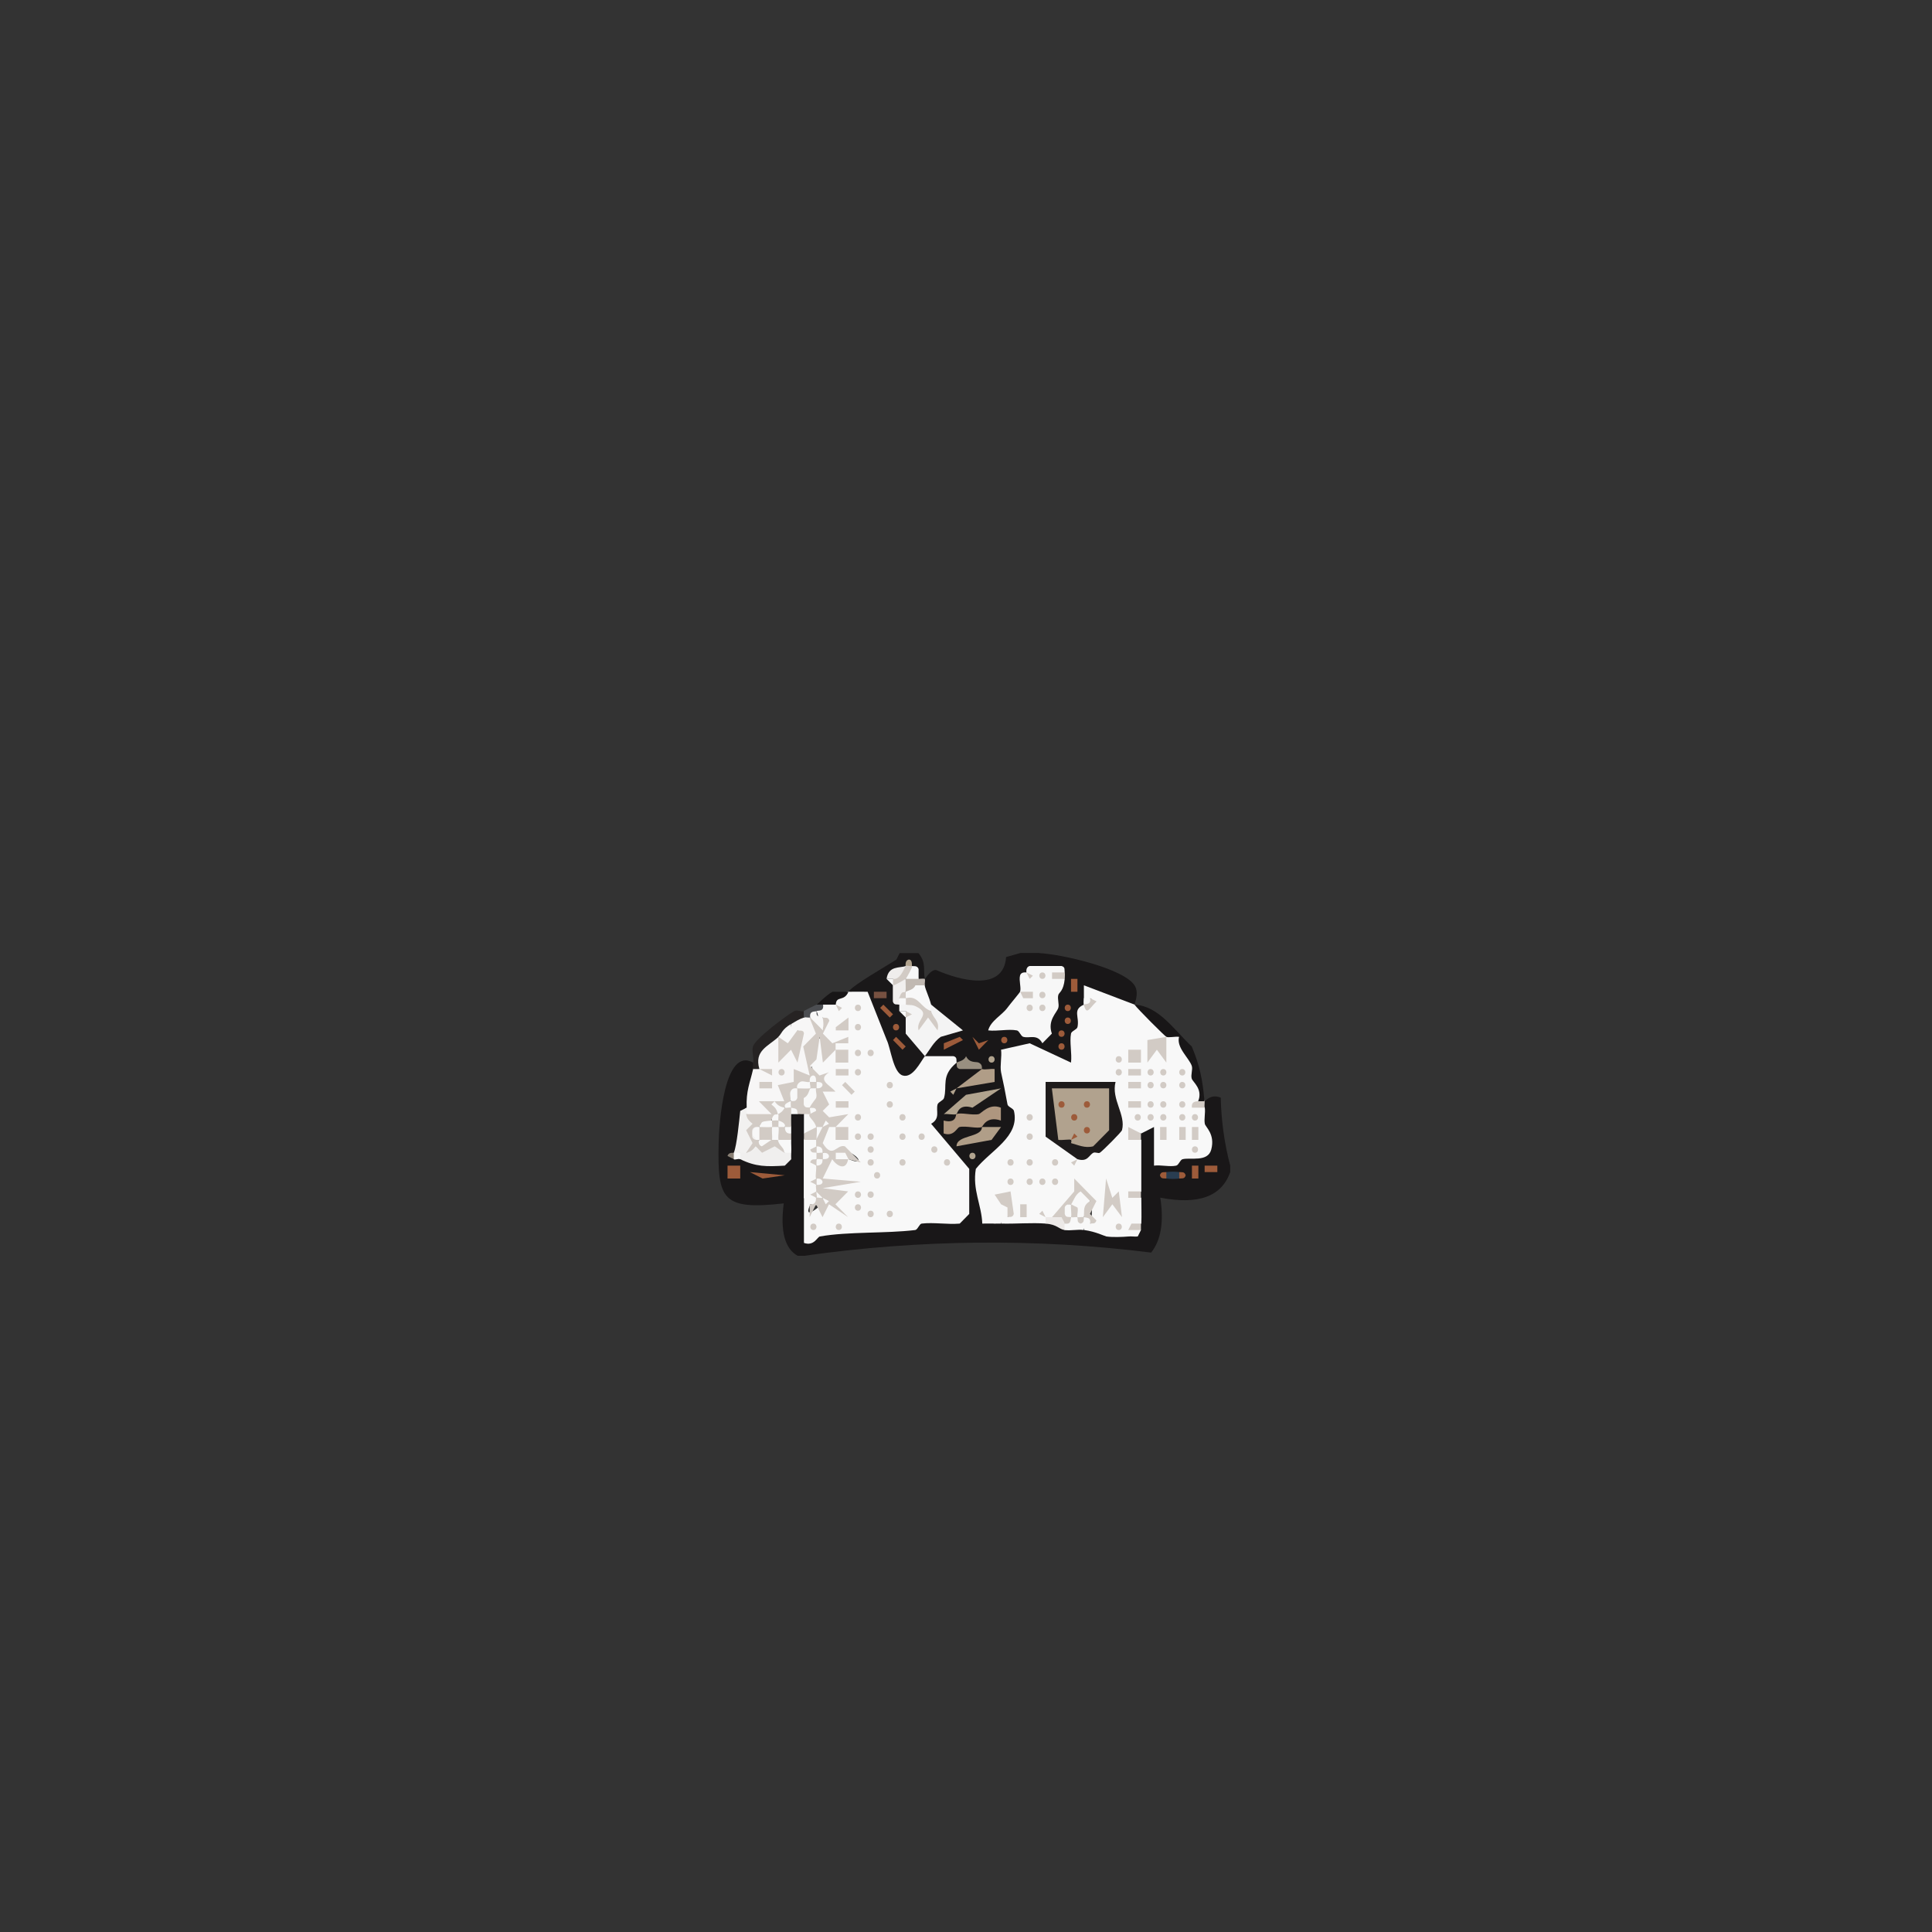 <?xml version="1.0" encoding="UTF-8"?>
<svg id="Layer_1_Image" data-name="Layer 1 Image" xmlns="http://www.w3.org/2000/svg" viewBox="0 0 108 108">
  <rect x="0" y="0" width="108" height="108" fill="#333333" stroke="none"/>
  <path d="M58.09,53.28c1.22.05,4.83.87,5.36,1.85.17.31.08.69-.03,1.03-.39,1.05-1.71.31-2.1-.49-.09-.18-.44-.07-.74.13.23.08.22.2,0,.36.69.98-.02,4.08-1.35,3.73-2.6-1.68-3.21-.74-1.83,2.83l-.54,1.28c-1.71,1.28-2.21,2.51-1.26,4.4.08-.24.2-.23.36,0,1.05-1.04,1.88-1.04,2.49,0,.31-.37.94-.12,1.07.36.41-.44.66-.45,1.07,0,.75-.6,2-.66,2.49.36.17-.13.41-.25.71-.36-.32-.07-.3-.19,0-.36-.95-.45-.96-.99,0-1.44-.32-.07-.3-.19,0-.36-.89-1-.89-1.89,0-2.88-.31-.1-.31-.22,0-.36-.3-1.94,1.77-.59,1.49,1.1.58-.29,1.12-.51,1.78-.4-.61-1.28-.52-2,.29-2.14-.32-.09-.31-.21,0-.36.26-.27.56-.34.89-.2.03,1.32.21,2.58.53,3.8v.36c-.48,1.37-1.78,1.84-3.91,1.43.21,1.35.04,2.38-.51,3.07-6.46-.81-12.99-.73-19.4.18h-.36c-.72-.4-.98-1.37-.78-2.93-3.43.39-3.7-.23-3.64-3.3.02-1.21.32-5.47,1.93-4.57.21.11.2.23,0,.36.89.66.51,1.71-.36,2.16.03,1.25-.2,2.09-.71,2.52-.17.12-.17.24,0,.36.11-.23.23-.23.36,0,.75-.18,2.09-.31,2.49.36l.36-.36c-.32-.04-.3-.16,0-.36-.33-.3-.44-.54,0-.72-.32-.07-.3-.19,0-.36-.2-.08-.19-.21,0-.36-.4-.29-.5-.46,0-.72.11-.22.22-.21.36,0,.09-.32.21-.31.36,0,.41.23.46.79,0,1.08.31.1.31.22,0,.36.52,1.07.52,2.17,0,3.24-.04.74.32,1.19,1.03,1.42.36.12,7.19-.47,7.45-.76.75-.81-.74-3.41-1.6-3.98-.45-.99.14-4.73,1.66-4.25.4,0,.98.05,1.42.36.18.43-.29.79-1.42,1.08q-.17.18,0,0c1.59-.5,2.06-.86,1.42-1.08l-1.42-.36c-.94.6-1.54.48-1.78-.36l-.36-.73c1.33-.59,1.57-1.31.72-2.15-.57-.21-1.04-.77-.36-1.08-.31-.12-.31-.24,0-.36.16-.26.44-.56.65-.47,1.19.52,3.73,1.26,3.87-.74l.81-.23h1.07Z" style="fill: #191718;"/>
  <path d="M51.34,53.28c.46.54.25.95.36,1.44-.11.23-.23.23-.36,0-.26-.06-.38-.3-.36-.72h-.36l-1.07.72c.21.05.35.12.36.36.18.08.3.44.36,1.08.31.1.31.22,0,.36.21.05.35.12.36.36.37-.1.49.15.35.78.76-.15,1.22.68.72,1.38,1.05,1.49-1.62,2.64-2.35.78-.46-1.55-.96-3.09-1.91-4.38.14-.32,2.17-1.47,2.67-1.8l.18-.36h1.07Z" style="fill: #1a1819;"/>
  <path d="M63.43,56.16c1.03.44,1.62,1.04,1.78,1.8.18,2.64-.59.36-.47.21.1-.12.27-.17.47-.21.02-.23.05-.4.09-.41.91-.06,2.16,3.25,1.69,4.01l.36.36c.04.29-.05.63,0,.9.03.18.59.58.36,1.44-.19.72-1.16.43-1.6.54-.14.03-.22.33-.36.36-.36.08-.85-.05-1.24,0v-2.16l-.71.36c-.79-.1-.79.02,0,.36,0,.96,0,1.92,0,2.88-.19.16-.19.28,0,.36,0,.48.02.97,0,1.44l-.71.36c.31.1.31.22,0,.36-.36.03-.9.05-1.24,0-.11-.02-.59-.27-1.24-.36-.17-.36-.02-.51.36-.36.38-2.01-.93-2.55-1.51-.39l-.63.03c-.07.27-.19.25-.36,0q-.17-.17,0,0c.31.1.31.22,0,.36-.81-.06-1.67.02-2.49,0-.21-.45-.05-.62.36-.36.27-.44.24-.76-.36-.72.37.25,0,.82-.36,1.08-.23-.01-.48,0-.71,0-.04-1.05-.56-1.89-.36-3.06.82-1.03,2.47-1.8,2.13-3.24-.03-.14-.33-.22-.36-.36-.12-.68-.24-1.26-.36-1.8-.07-.37.05-.86,0-1.26l1.6-.36,2.31,1.08c.06-.52-.09-1.14,0-1.62.02-.14.32-.22.36-.36.13-.58-.3-.97.36-1.26.15.22.69-.17.36-.36-.11.21-.23.2-.36,0,0-.24,0-.48,0-.72l2.84,1.08Z" style="fill: #f8f8f8;"/>
  <path d="M47.43,55.44c.35-.01.71,0,1.07,0l1.07,2.7c.22.45.36,1.82.89,1.98.56.17.99-.75,1.24-1.08h1.6c.24.06.14.27.18.36-.9.74-.51,1.29-.71,1.98-.04.14-.32.22-.36.36-.1.37.17.78-.36,1.08l2.13,2.52v2.52l-.53.54c-.69.06-1.46-.08-2.13,0-.13.02-.22.34-.36.36-1.65.2-3.74.08-5.33.36-.14.02-.32.56-.89.36,0-.84,0-1.68,0-2.52.34-.52.46-.4.36.36-.33.72.04.58,1.12-.42-.87-.57-.52-2.76.63-1.91l.38-.2c1.48.65-.33-1.26-1.03-.04-.83-.67-.49-2.21.32-1.76q.62.51,0,0c-1.17-.58-1.11-1.19-.68-2.5-1.35-.76-.77-3.71.68-1.82q.62.51,0,0c-.83-.28-.03-.43-.03-.38.03,1.03-1.14-.3-.68-1.42-.42.22-.59.07-.36-.36l.36-.36c.2-.4.63-.52.71,0q.17.17,0,0c-.49-.23-.26-.47.71-.72Z" style="fill: #f8f8f8;"/>
  <path d="M59.52,54.36c-.19.16-.19.28,0,.36-.07.7-.32.75-.36.9-.06.23.06.51,0,.72-.08.27-.62.7-.36,1.44l-.53.54c-.29-.54-.7-.26-1.07-.36-.14-.04-.22-.34-.36-.36-.48-.09-1.09.06-1.6,0,.14-.54.76-.84,1.07-1.26.2-.27.69-.84.71-.9q.29.22,0,0c.08-.19-.07-.63,0-.9.06-.24.34-.17.36-.18q.17.17,0,0s-.06-.3.18-.36h1.78c.23.06.15.23.18.36Z" style="fill: #f7f7f7;"/>
  <path d="M45.29,56.88c.66.64.68,1.22.03,1.75.28,1.08-.11,1.82-1.17,2.22-.1.79-.36,1.03-.78.73.06.89-.98,1.46-1.63.7-.24-.09-.24-.21,0-.36-.04-.94.18-1.37.36-2.16.1-.31.22-.31.36,0q.58.14,0,0c-.62-.66.21-2.06,1.07-1.8.5.78,1.26.48,1.07-.36-.62.46-.82.27-.36-.36.04-.48.31-.62.71-.36.1-.29.21-.29.36,0Z" style="fill: #f7f6f6;"/>
  <path d="M50.63,56.16c.26-.5,1.32.33,1.29.71-.02.21-.38.07.13-.35-.19-.11-.19-.23,0-.36l1.78,1.44-1.24.36c-.4.28-.61.72-.89,1.08l-1.07-1.26v-.9c.17-.14.17-.26,0-.36h-.36v-.36c.12-.23.24-.23.36,0Z" style="fill: #f4f4f4;"/>
  <path d="M53.47,62.28c.23-.11.88.08,1.24,0,.15-.03.58-.63,1.24-.36v.72c-.8-.28-1.01.33-1.07.36-.23.11-.88-.08-1.24,0-.15.03-.31.56-.89.36v-.72c.74.19.67-.34.71-.36Z" style="fill: #ae967f;"/>
  <path d="M44.94,56.52c.24.11.24.23,0,.36-.25.08-.49.23-.71.36-.08.48-.21.91-.71.72-.59.54-1.37.77-1.07,1.8h-.36v-.36c.08-.18-.08-.64,0-.9.12-.43,1.9-1.76,2.31-1.98.16-.09.42.06.53,0Z" style="fill: #262323;"/>
  <path d="M43.87,64.44c.1-.31.22-.31.36,0-.01.12,0,.24,0,.36l-.36.36c-1.02.06-1.61.07-2.49-.36-.23-.11-.23-.23,0-.36.07-.32.19-.31.36,0,.32-.34,1.85-.75,2.13,0Z" style="fill: #f0efee;"/>
  <path d="M53.47,62.28c-.15.06-.49-.03-.71,0l1.24-1.08,1.96-.36-1.6,1.08c-.78-.25-.84.34-.89.36Z" style="fill: #b1a38e;"/>
  <path d="M44.23,63.72c-.01.24.02.49,0,.72h-.36c-.34-.27-.46-.51-.36-.72.03-.59.36-.41.71,0Z" style="fill: #f8f8f8;"/>
  <path d="M43.16,63.72c0,.66-1.53.69-.71,0,.13-.53.4-.47.71,0Z" style="fill: #f8f8f8;"/>
  <path d="M45.65,60.48c-.1.24-.22.23-.36,0-1-.39.78-.96.36,0Z" style="fill: #f8f8f8;"/>
  <path d="M45.65,63.72c.23.12.23.24,0,.36v.36c.23.12.23.24,0,.36-.18.12-.18.24,0,.36.52-.04.36.4,0,.72-.17.14-.17.26,0,.36.25.12.25.24,0,.36-.17.14-.17.26,0,.36.61.27.32.52-.36.36l-.36-.36c0-1.08,0-2.16,0-3.24.16-.37.62-.46.71,0Z" style="fill: #f8f8f8;"/>
  <path d="M45.65,63.72c-.59-.06-.4-.36,0-.72.1-.31.22-.31.36,0,.23.2-.04.68-.36.72Z" style="fill: #f8f8f8;"/>
  <path d="M46,64.44c-.08.24-.2.23-.36,0-.21-.06-.19-.19,0-.36.34-.17.49-.01.36.36Z" style="fill: #f8f8f8;"/>
  <path d="M44.23,63.36c-.5.32-.66.14-.36-.36.1-.31.22-.31.36,0,0,.12,0,.24,0,.36Z" style="fill: #f8f8f8;"/>
  <path d="M43.52,63.72c-.07.27-.19.26-.36,0-.54-.02-.52-.56,0-.72.07-.25.2-.24.36,0,.35.2.5.61,0,.72Z" style="fill: #f8f8f8;"/>
  <path d="M42.45,63.72c-.61.43-.71-1.65,0-.72.53,0,.52.59,0,.72Z" style="fill: #f8f8f8;"/>
  <path d="M46,63c-.46-.23-.35-.87-.05-.79.51.15.96.89.05.79Z" style="fill: #f8f8f8;"/>
  <path d="M43.87,63c-.1.31-.22.31-.36,0-.24-.09-.23-.21,0-.36.51-.48.67-.26.36.36Z" style="fill: #f8f8f8;"/>
  <path d="M43.16,62.64c.23.12.23.24,0,.36-.1.57-.43.52-.71,0-.26-.59.23-.67.71-.36Z" style="fill: #f8f8f8;"/>
  <path d="M45.65,63c-.07.44-.33.64-.71.36v-1.08c.09-.26.21-.25.36,0,.48-.29.83.32.36.72Z" style="fill: #f8f8f8;"/>
  <path d="M43.52,62.64c-.11.22-.23.22-.36,0-.27-.71-.26-.83.36-.36.31.12.31.24,0,.36Z" style="fill: #f8f8f8;"/>
  <path d="M46,64.8c-.23-.11-.23-.23,0-.36.63-.36.7.7,0,.36Z" style="fill: #f8f8f8;"/>
  <path d="M45.29,62.28c-.31-.11-.3-.23,0-.36.9-.75.87.84,0,.36Z" style="fill: #f8f8f8;"/>
  <path d="M44.58,62.28h-.36c-.32-.04-.3-.16,0-.36.53-.41.68-.22.36.36Z" style="fill: #f8f8f8;"/>
  <path d="M46,66.96c.56-.45,1.07-.06.63.43-.36.4-.89.07-.63-.43Z" style="fill: #f8f8f8;"/>
  <path d="M45.65,65.16c-.19-.1-.18-.22,0-.36.12-.24.24-.24.36,0,.45.14.05.76-.36.36Z" style="fill: #f8f8f8;"/>
  <path d="M44.23,61.92c-.1.31-.22.31-.36,0-.15-.34.01-.47.36-.36.31.09.3.21,0,.36Z" style="fill: #f8f8f8;"/>
  <path d="M43.87,61.92c.3.49.14.68-.36.36-.77.07-.63-1.31.36-.36Z" style="fill: #f8f8f8;"/>
  <path d="M45.65,66.24c-.21-.11-.2-.23,0-.36.66-1.19.86,1.3,0,.36Z" style="fill: #f8f8f8;"/>
  <path d="M45.29,61.92c-.84.51-.9-.83,0-1.08.12-.23.24-.23.36,0,.62-.09.4,1.45-.36,1.08Z" style="fill: #f8f8f8;"/>
  <path d="M46,66.96c-.12.31-.24.31-.36,0-.22-.12-.22-.24,0-.36.36-.52.48-.4.36.36Z" style="fill: #f8f8f8;"/>
  <path d="M44.23,61.56c-.57-.45-.32-1.1.36-.72.58.18.12,1.55-.36.72Z" style="fill: #f8f8f8;"/>
  <path d="M45.65,60.84c-.24-.11-.23-.23,0-.36.59-.5.86.94,0,.36Z" style="fill: #f8f8f8;"/>
  <path d="M45.29,60.48c.23.11.23.23,0,.36-.37.56-.51.67-.71,0-.54-.27.12-1.1.71-.36Z" style="fill: #f8f8f8;"/>
  <path d="M41.74,62.28c.69.1.76.45.23,1.06.57.58.49.94-.23,1.1-.11.02-.23-.01-.36,0-.09.24-.21.23-.36,0,.17-.4.3-1.78.36-2.34l.36-.18c0,.12-.02.25,0,.36Z" style="fill: #f2f1f0;"/>
  <path d="M54.89,63h1.07l-.53.72-1.96.36c0-.66,1.43-.47,1.42-1.08Z" style="fill: #b09e88;"/>
  <path d="M54.89,59.76c.13.06.49-.03.71,0v.72l-2.13.36,1.42-1.08Z" style="fill: #b09d87;"/>
  <path d="M44.23,62.28c-.01.24,0,.48,0,.72h-.36s.12-.23-.36-.36c-.01-.12.02-.25,0-.36.23-.16.2-.12.36-.36.11.03.25-.03.36,0,0,.12,0,.24,0,.36Z" style="fill: #d2cbc5;"/>
  <path d="M45.29,56.88l.18-.17c.46.96.63,1.02.53.17.09.04.3-.06.36.18l-.36.72.53.54.89-.36v.36h-.71v.36h.71v.72h-.71v-.72l-.71.72-.18-1.44-.18,1.26-.36.36.53.54.53-.18c-.66.45.02.68.36,1.08h-.71l.36.72-.36.36.36.36,1.07-.18-.71.72h.71v.72h-.71v-.72h-.36l-.36.9c.57.93.76.04,1.24.18l.89.9-.71-.18q-.29-.22,0,0c-.11.65-.61.41-.89,0l-.53,1.08,2.13.18-2.13.36,1.42.18-.71.72.71.72-1.07-.72-.36.72-.36-.72-.36.72v-.72c.41.06.34-.34.36-.36.06-.05.24.03.36,0l.18.36.18-.18-.36-.18-.36-.36c.03-.12-.04-.26,0-.36,0-.02.36.05.36-.18-.06-.24-.35-.16-.36-.18-.06-.12.03-.49,0-.72.44.01.34-.34.36-.36.02-.02.36.05.36-.18-.06-.24-.32-.15-.36-.18-.02-.02.09-.37-.36-.36,0-.12.01-.24,0-.36l.36-.72.36-.18-.18-.18-.18.36h-.36c-.06-.35-.49-.58-.36-.72l.36-.18c0-.24-.27-.14-.36-.18.13-.27.32-.45.36-.54.07-.18-.05-.41,0-.54,0-.02.29.06.36-.18,0-.23-.34-.16-.36-.18s.05-.36-.18-.36c-.24.06-.16.35-.18.36-.14.05-.39-.09-.53,0-.25.16-.16.35-.18.36s-.26-.07-.36.18c-.06.16.03.36,0,.54-.44.19-.26.23-.36.36-.25-.07-.38-.14-.53-.36l-.18.18c.21.16.3.27.36.54-.09.07-.23-.12-.36.36-.74.07-.43.07-.71.36-.01.01-.3-.06-.36.18v.36c.06.24.34.17.36.18s-.06.3.18.36l.53-.36c.12,0,.24,0,.36,0,.08.36.36.41.36.72l-.53-.36-.71.36-.36-.36c-.16.21-.27.3-.53.36l.36-.54-.36-.72.36-.36c-.2-.17-.31-.26-.36-.54h1.42l-.71-.72h1.42l-.36-.9.89-.18v-.72l.89.36-.36-1.62.71-.72-.36-.9Z" style="fill: #d2cbc5;"/>
  <path d="M43.52,63c-.12,0-.24,0-.36,0,.02-.12-.03-.26,0-.36.1,0,.27-.02.36,0,.01.12-.02.24,0,.36Z" style="fill: #d2cbc5;"/>
  <path d="M45.65,65.16l-.36-.18c.07-.23.22-.15.36-.18,0,.12-.02.24,0,.36Z" style="fill: #d2cbc5;"/>
  <polygon points="45.65 66.24 45.29 66.06 45.65 65.88 45.65 66.24" style="fill: #d2cbc5;"/>
  <path d="M43.16,63c-.03.23.02.48,0,.72-.23-.01-.48,0-.71,0v-.72c.23,0,.48.02.71,0Z" style="fill: #d2cbc5;"/>
  <path d="M44.23,63.36c0,.12,0,.24,0,.36h-.71c-.04-.21.04-.5,0-.72h.36s-.05.42.36.36Z" style="fill: #d2cbc5;"/>
  <path d="M45.65,63.72h-.71v-.36l.71-.36c.04.22-.02.49,0,.72Z" style="fill: #d2cbc5;"/>
  <path d="M45.65,60.84c-.12,0-.24-.01-.36,0,.05-.1-.06-.3,0-.36h.36v.36Z" style="fill: #d2cbc5;"/>
  <path d="M45.29,60.84c-.08.17-.11.42-.36.54v.36c.06.24.27.14.36.18-.05.1.06.3,0,.36-.12.01-.24-.01-.36,0s-.24-.01-.36,0c.04-.36-.14-.3-.36-.36,0-.12-.02-.24,0-.36.08-.04.27.07.36-.18v-.54c.23,0,.48.02.71,0Z" style="fill: #d2cbc5;"/>
  <path d="M45.65,66.96l-.36-.18.36-.18c-.04.12.05.31,0,.36Z" style="fill: #d2cbc5;"/>
  <path d="M46,64.8c-.11.02-.24-.03-.36,0,0-.12,0-.24,0-.36.11.03.24-.02.36,0v.36Z" style="fill: #d2cbc5;"/>
  <path d="M45.65,64.44c-.13-.03-.29.05-.36-.18l.36-.18c0,.12,0,.24,0,.36Z" style="fill: #d2cbc5;"/>
  <path d="M51.69,55.08c.06.3.24.62.36,1.08.03.11-.03.25,0,.36-.36.47-.51.46-.42-.08l-1-.64c-.23-.06-.21-.18,0-.36.11-.57.68-.74,1.07-.36Z" style="fill: #f8f8f8;"/>
  <path d="M50.63,56.16c-.12-.02-.25.03-.36,0-.23-.08-.22-.21,0-.36.11-.19.23-.19.36,0,.31.1.31.22,0,.36Z" style="fill: #f8f8f8;"/>
  <path d="M54.89,59.76h-1.24c-.24-.06-.14-.27-.18-.36.05-.04.45-.1.53-.36.2.41.55.29.71.36.25.12.16.35.18.36Z" style="fill: #998f80;"/>
  <path d="M51.34,54.72c.12,0,.27-.03.36,0,.03.11-.02.24,0,.36h-.53c-.1.26-.43.29-.53.36-.54-.07-.4-.35,0-.72.35-.36.55-.53.71,0Z" style="fill: #c1b9b2;"/>
  <rect x="40.67" y="65.16" width=".71" height=".72" style="fill: #9d5b3a;"/>
  <path d="M59.52,68.4c.31.1.31.22,0,.36-.33-.04-.41-.31-1.07-.36v-.36c.12,0,.24,0,.36,0,.48-.41.75-.28.71.36Z" style="fill: #ece9e7;"/>
  <polygon points="63.78 63.36 63.78 63.72 63.07 63.72 63.07 63 63.78 63.36" style="fill: #d2cbc5;"/>
  <path d="M63.78,68.76l-.18.36c-.18.02-.36-.02-.53,0v-.36c.23-.24.53-.28.71,0Z" style="fill: #f8f8f8;"/>
  <path d="M63.78,68.4c0,.12,0,.24,0,.36h-.71l.18-.36h.53Z" style="fill: #d2cbc5;"/>
  <path d="M59.87,68.04c-.69.43-.81-.85,0-.72.24.26.3.53,0,.72Z" style="fill: #f8f8f8;"/>
  <path d="M60.58,68.04c.37-.16.52,0,.36.36-.15.07-.41-.03-.36.36-.34-.05-.72.05-1.07,0v-.36c-.24-.43-.08-.6.36-.36.11-.31.23-.31.36,0h.36Z" style="fill: #f8f8f8;"/>
  <path d="M60.58,68.04c-.12.23-.23.23-.36,0l-.36-.72c.26-1.73,1.76-.38.71.72Z" style="fill: #f8f8f8;"/>
  <path d="M63.78,66.6c0,.12,0,.24,0,.36h-.71v-.36h.71Z" style="fill: #d2cbc5;"/>
  <path d="M59.52,54.36c.02.09,0,.26,0,.36h-.71v-.36h.71Z" style="fill: #d2cbc5;"/>
  <path d="M65.92,65.52c.23.11.22.23,0,.36-.21.03-.51.03-.71,0-.23-.11-.22-.23,0-.36.21-.03.51-.03.71,0Z" style="fill: #293d51;"/>
  <polygon points="41.92 65.52 43.87 65.7 42.63 65.88 41.92 65.52" style="fill: #9d5b3a;"/>
  <rect x="67.34" y="65.16" width=".71" height=".36" style="fill: #9d5b3a;"/>
  <rect x="66.63" y="65.16" width=".36" height=".72" style="fill: #9d5b3a;"/>
  <polygon points="52.76 58.68 52.76 58.32 53.65 57.96 53.83 58.14 52.76 58.68" style="fill: #9d5b3a;"/>
  <rect x="59.87" y="54.72" width=".36" height=".72" style="fill: #9d5b3a;"/>
  <path d="M67.34,61.56c.01.12-.02.24,0,.36h-.71c-.06-.42.35-.34.36-.36.1-.31.22-.31.36,0Z" style="fill: #d2cbc5;"/>
  <path d="M59.69,56.16c.23,0,.23.36,0,.36s-.23-.36,0-.36Z" style="fill: #9d5b3a;"/>
  <polygon points="53.47 60.84 53.29 61.2 53.12 61.02 53.47 60.84" style="fill: #b1a38e;"/>
  <path d="M60.58,56.16c-.02-.1,0-.24,0-.36h.36c.17.37.02.52-.36.36Z" style="fill: #f8f8f8;"/>
  <path d="M55.43,59.04c.23,0,.23.36,0,.36s-.23-.36,0-.36Z" style="fill: #b1a38e;"/>
  <path d="M41.03,64.8l-.36-.18c.06-.24.35-.16.36-.18.23.11.23.23,0,.36Z" style="fill: #8a8075;"/>
  <path d="M41.38,64.8c-.1-.05-.3.06-.36,0v-.36c.12-.01.24.01.36,0v.36Z" style="fill: #f8f8f8;"/>
  <path d="M54.36,64.44c.23,0,.23.36,0,.36s-.23-.36,0-.36Z" style="fill: #b1a38e;"/>
  <path d="M43.87,65.16l.36-.36-.36.36Z" style="fill: #f8f8f8;"/>
  <path d="M59.34,58.32c.23,0,.23.36,0,.36s-.23-.36,0-.36Z" style="fill: #9d5b3a;"/>
  <polygon points="54.36 57.96 54.72 58.32 55.25 58.14 54.72 58.68 54.36 57.96" style="fill: #9d5b3a;"/>
  <path d="M65.2,65.88c-.16-.02-.29.04-.36-.18.06-.22.2-.16.36-.18v.36Z" style="fill: #9d5b3a;"/>
  <path d="M65.92,65.88v-.36c.16.02.29-.04.36.18-.06.22-.2.16-.36.18Z" style="fill: #9d5b3a;"/>
  <path d="M56.14,57.96c.23,0,.23.36,0,.36s-.23-.36,0-.36Z" style="fill: #9d5b3a;"/>
  <path d="M59.34,57.6c.23,0,.23.36,0,.36s-.23-.36,0-.36Z" style="fill: #9d5b3a;"/>
  <path d="M56.32,68.04c-.15.07-.41-.03-.36.36-.12,0-.24,0-.36,0l.36-1.08c.51-.47.71.32.36.72Z" style="fill: #f8f8f8;"/>
  <path d="M59.69,56.88c.23,0,.23.36,0,.36s-.23-.36,0-.36Z" style="fill: #9d5b3a;"/>
  <path d="M47.43,55.44c-.25.58-.68.19-.71.72h-.71c-.11.21-.23.2-.36,0,.06-.03.58-.57.89-.72.3,0,.6.01.89,0Z" style="fill: #181617;"/>
  <path d="M45.65,56.16h.36c.06.41-.28.31-.36.36.19.43.04.61-.36.36-.11.02-.25-.03-.36,0v-.36c.24-.13.38-.2.71-.36Z" style="fill: #4c4e52;"/>
  <path d="M67.34,61.56h-.36c.27-.68-.29-1.06-.36-1.26-.07-.22.07-.51,0-.72-.16-.45-.87-1.02-.71-1.62-.22-.03-.59.06-.71,0-.11-.06-1.62-1.57-1.78-1.8,1.36.08,2.19,1.39,3.2,2.34.44,1.05.61,1.86.71,3.06Z" style="fill: #181617;"/>
  <path d="M50.63,55.44l-.36.36c-.03.09,0,.24,0,.36-.13-.03-.3.05-.36-.18v-.9c.14-.27.44-.47.71-.36,0,.24.02.48,0,.72Z" style="fill: #f1efee;"/>
  <path d="M50.63,54c.22.36-.3.98-.71.72h-.36c.11-.76.74-.59,1.07-.72Z" style="fill: #efedec;"/>
  <path d="M51.34,54.72c-.24,0-.48,0-.71,0-.24-.16.07-.58.36-.72.03.03.3-.06.36.18v.54Z" style="fill: #f8f8f8;"/>
  <rect x="48.85" y="55.44" width=".71" height=".36" style="fill: #775141;"/>
  <polygon points="49.38 56.16 49.92 56.7 49.74 56.88 49.2 56.34 49.38 56.16" style="fill: #9d5b3a;"/>
  <path d="M50.63,56.88l-.36-.36h.36c.21.11.2.23,0,.36Z" style="fill: #f8f8f8;"/>
  <polygon points="50.09 57.96 50.63 58.5 50.45 58.68 49.92 58.14 50.09 57.96" style="fill: #9d5b3a;"/>
  <path d="M49.92,55.08l-.36-.36h.36c.29.1.29.22,0,.36Z" style="fill: #f8f8f8;"/>
  <path d="M50.98,54c-.12.27-.24.27-.36,0,.02,0-.06-.3.18-.36.23,0,.16.34.18.36Z" style="fill: #b1a38e;"/>
  <path d="M50.09,57.24c.23,0,.23.36,0,.36s-.23-.36,0-.36Z" style="fill: #9d5b3a;"/>
  <path d="M60.23,64.8l-1.78-1.26v-3.06h3.91c-.25.98.59,1.83.36,2.7-.02.09-1.07,1.15-1.24,1.26-.08.05-.25-.05-.36,0-.26.14-.31.53-.89.36Z" style="fill: #1e1b1b;"/>
  <rect x="63.07" y="58.68" width=".71" height=".72" style="fill: #d2cbc5;"/>
  <path d="M60.23,68.04c.12.02.25-.03.36,0-.02.16.04.29-.18.36-.22-.07-.15-.2-.18-.36Z" style="fill: #d2cbc5;"/>
  <path d="M60.94,68.4c.04-.35-.12-.31-.36-.36.06-.37-.09-.63.36-.9l-.53-.54c-.3.16-.4.53-.53.72-.01.02-.3-.06-.36.18v.36c.06.23.23.15.36.18-.06.2,0,.41-.36.36l-.18-.36c-.18,0-.36,0-.53,0l1.24-1.44v-.72l1.24,1.26-.36.72.36.36c-.07.25-.26.14-.36.18Z" style="fill: #d2cbc5;"/>
  <path d="M60.23,68.04c-.12-.02-.25.03-.36,0,.05-.17-.03-.49,0-.72l.36.18c.06.15-.03.36,0,.54Z" style="fill: #d2cbc5;"/>
  <polygon points="62.72 68.04 62.18 67.32 61.65 68.04 61.83 65.88 62.18 66.96 62.54 66.6 62.72 68.04" style="fill: #d2cbc5;"/>
  <rect x="57.03" y="67.32" width=".36" height=".72" style="fill: #d2cbc5;"/>
  <path d="M56.32,68.04v-.54l-.36-.18-.36-.54.89-.18.18,1.26c-.06.24-.27.14-.36.18Z" style="fill: #d2cbc5;"/>
  <polygon points="65.2 57.96 65.2 59.4 64.67 58.68 64.14 59.4 64.14 58.14 65.2 57.96" style="fill: #d2cbc5;"/>
  <rect x="66.63" y="63" width=".36" height=".72" style="fill: #d2cbc5;"/>
  <rect x="65.92" y="63" width=".36" height=".72" style="fill: #d2cbc5;"/>
  <rect x="64.85" y="63" width=".36" height=".72" style="fill: #d2cbc5;"/>
  <rect x="63.07" y="59.76" width=".71" height=".36" style="fill: #d2cbc5;"/>
  <rect x="63.07" y="61.56" width=".71" height=".36" style="fill: #d2cbc5;"/>
  <rect x="63.07" y="60.48" width=".71" height=".36" style="fill: #d2cbc5;"/>
  <path d="M60.58,56.16c.15-.07.41.03.36-.36l.36.18c-.41.39-.56.82-.71.18Z" style="fill: #d2cbc5;"/>
  <path d="M64.32,60.48c.23,0,.23.36,0,.36s-.23-.36,0-.36Z" style="fill: #d2cbc5;"/>
  <path d="M65.03,60.48c.23,0,.23.36,0,.36s-.23-.36,0-.36Z" style="fill: #d2cbc5;"/>
  <path d="M66.09,60.48c.23,0,.23.36,0,.36s-.23-.36,0-.36Z" style="fill: #d2cbc5;"/>
  <path d="M64.32,61.56c.23,0,.23.36,0,.36s-.23-.36,0-.36Z" style="fill: #d2cbc5;"/>
  <path d="M65.03,61.56c.23,0,.23.36,0,.36s-.23-.36,0-.36Z" style="fill: #d2cbc5;"/>
  <path d="M66.09,61.56c.23,0,.23.36,0,.36s-.23-.36,0-.36Z" style="fill: #d2cbc5;"/>
  <path d="M66.09,59.76c.23,0,.23.36,0,.36s-.23-.36,0-.36Z" style="fill: #d2cbc5;"/>
  <path d="M65.03,59.76c.23,0,.23.36,0,.36s-.23-.36,0-.36Z" style="fill: #d2cbc5;"/>
  <path d="M64.32,59.76c.23,0,.23.36,0,.36s-.23-.36,0-.36Z" style="fill: #d2cbc5;"/>
  <path d="M57.56,62.28c.23,0,.23.36,0,.36s-.23-.36,0-.36Z" style="fill: #d2cbc5;"/>
  <path d="M63.6,62.28c.23,0,.23.36,0,.36s-.23-.36,0-.36Z" style="fill: #d2cbc5;"/>
  <path d="M64.32,62.28c.23,0,.23.36,0,.36s-.23-.36,0-.36Z" style="fill: #d2cbc5;"/>
  <path d="M65.03,62.28c.23,0,.23.36,0,.36s-.23-.36,0-.36Z" style="fill: #d2cbc5;"/>
  <path d="M66.09,62.28c.23,0,.23.36,0,.36s-.23-.36,0-.36Z" style="fill: #d2cbc5;"/>
  <path d="M66.8,62.28c.23,0,.23.36,0,.36s-.23-.36,0-.36Z" style="fill: #d2cbc5;"/>
  <path d="M62.54,59.76c.23,0,.23.36,0,.36s-.23-.36,0-.36Z" style="fill: #d2cbc5;"/>
  <path d="M62.54,59.04c.23,0,.23.36,0,.36s-.23-.36,0-.36Z" style="fill: #d2cbc5;"/>
  <path d="M57.56,63.36c.23,0,.23.36,0,.36s-.23-.36,0-.36Z" style="fill: #d2cbc5;"/>
  <path d="M66.8,64.08c.23,0,.23.36,0,.36s-.23-.36,0-.36Z" style="fill: #d2cbc5;"/>
  <path d="M56.49,64.8c.23,0,.23.36,0,.36s-.23-.36,0-.36Z" style="fill: #d2cbc5;"/>
  <path d="M57.56,64.8c.23,0,.23.36,0,.36s-.23-.36,0-.36Z" style="fill: #d2cbc5;"/>
  <path d="M58.98,64.8c.23,0,.23.36,0,.36s-.23-.36,0-.36Z" style="fill: #d2cbc5;"/>
  <polygon points="60.23 64.8 60.05 65.16 59.87 64.98 60.23 64.8" style="fill: #d2cbc5;"/>
  <path d="M56.49,65.88c.23,0,.23.36,0,.36s-.23-.36,0-.36Z" style="fill: #d2cbc5;"/>
  <path d="M57.56,65.88c.23,0,.23.36,0,.36s-.23-.36,0-.36Z" style="fill: #d2cbc5;"/>
  <path d="M58.27,65.88c.23,0,.23.36,0,.36s-.23-.36,0-.36Z" style="fill: #d2cbc5;"/>
  <path d="M58.98,65.88c.23,0,.23.36,0,.36s-.23-.36,0-.36Z" style="fill: #d2cbc5;"/>
  <polygon points="58.45 68.04 58.09 67.86 58.27 67.68 58.45 68.04" style="fill: #d2cbc5;"/>
  <path d="M62.54,68.4c.23,0,.23.36,0,.36s-.23-.36,0-.36Z" style="fill: #d2cbc5;"/>
  <polygon points="47.43 57.6 46.72 57.6 46.72 57.42 47.43 56.88 47.43 57.6" style="fill: #d2cbc5;"/>
  <path d="M46,56.88v.72l-.71-.72c-.06-.41.28-.31.36-.36-.05.39.21.29.36.36Z" style="fill: #f8f8f8;"/>
  <rect x="46.72" y="59.76" width=".71" height=".36" style="fill: #d2cbc5;"/>
  <rect x="46.72" y="61.56" width=".71" height=".36" style="fill: #d2cbc5;"/>
  <polygon points="47.25 60.48 47.78 61.02 47.6 61.2 47.07 60.66 47.25 60.48" style="fill: #d2cbc5;"/>
  <path d="M49.74,60.48c.23,0,.23.36,0,.36s-.23-.36,0-.36Z" style="fill: #d2cbc5;"/>
  <path d="M49.74,61.56c.23,0,.23.36,0,.36s-.23-.36,0-.36Z" style="fill: #d2cbc5;"/>
  <path d="M47.96,56.16c.23,0,.23.36,0,.36s-.23-.36,0-.36Z" style="fill: #d2cbc5;"/>
  <polygon points="46.72 56.16 47.07 56.34 46.89 56.52 46.72 56.16" style="fill: #d2cbc5;"/>
  <path d="M47.96,62.28c.23,0,.23.36,0,.36s-.23-.36,0-.36Z" style="fill: #d2cbc5;"/>
  <path d="M50.45,62.28c.23,0,.23.36,0,.36s-.23-.36,0-.36Z" style="fill: #d2cbc5;"/>
  <path d="M47.96,59.76c.23,0,.23.36,0,.36s-.23-.36,0-.36Z" style="fill: #d2cbc5;"/>
  <path d="M47.96,63.36c.23,0,.23.36,0,.36s-.23-.36,0-.36Z" style="fill: #d2cbc5;"/>
  <path d="M48.67,63.36c.23,0,.23.36,0,.36s-.23-.36,0-.36Z" style="fill: #d2cbc5;"/>
  <path d="M50.45,63.36c.23,0,.23.36,0,.36s-.23-.36,0-.36Z" style="fill: #d2cbc5;"/>
  <path d="M51.52,63.36c.23,0,.23.36,0,.36s-.23-.36,0-.36Z" style="fill: #d2cbc5;"/>
  <path d="M48.67,58.68c.23,0,.23.36,0,.36s-.23-.36,0-.36Z" style="fill: #d2cbc5;"/>
  <path d="M47.96,58.68c.23,0,.23.36,0,.36s-.23-.36,0-.36Z" style="fill: #d2cbc5;"/>
  <path d="M48.67,64.08c.23,0,.23.36,0,.36s-.23-.36,0-.36Z" style="fill: #d2cbc5;"/>
  <path d="M52.23,64.08c.23,0,.23.36,0,.36s-.23-.36,0-.36Z" style="fill: #d2cbc5;"/>
  <path d="M48.67,64.8c.23,0,.23.36,0,.36s-.23-.36,0-.36Z" style="fill: #d2cbc5;"/>
  <path d="M50.45,64.8c.23,0,.23.36,0,.36s-.23-.36,0-.36Z" style="fill: #d2cbc5;"/>
  <path d="M52.94,64.8c.23,0,.23.36,0,.36s-.23-.36,0-.36Z" style="fill: #d2cbc5;"/>
  <path d="M49.03,65.52c.23,0,.23.36,0,.36s-.23-.36,0-.36Z" style="fill: #d2cbc5;"/>
  <path d="M47.96,66.6c.23,0,.23.36,0,.36s-.23-.36,0-.36Z" style="fill: #d2cbc5;"/>
  <path d="M48.67,66.6c.23,0,.23.36,0,.36s-.23-.36,0-.36Z" style="fill: #d2cbc5;"/>
  <path d="M47.96,67.32c.23,0,.23.36,0,.36s-.23-.36,0-.36Z" style="fill: #d2cbc5;"/>
  <path d="M48.67,67.68c.23,0,.23.36,0,.36s-.23-.36,0-.36Z" style="fill: #d2cbc5;"/>
  <path d="M49.74,67.68c.23,0,.23.36,0,.36s-.23-.36,0-.36Z" style="fill: #d2cbc5;"/>
  <path d="M45.47,68.4c.23,0,.23.36,0,.36s-.23-.36,0-.36Z" style="fill: #d2cbc5;"/>
  <path d="M46.89,68.4c.23,0,.23.36,0,.36s-.23-.36,0-.36Z" style="fill: #d2cbc5;"/>
  <path d="M47.96,57.24c.23,0,.23.36,0,.36s-.23-.36,0-.36Z" style="fill: #d2cbc5;"/>
  <polygon points="57.03 55.44 57.74 55.44 57.74 55.8 57.2 55.8 57.03 55.44" style="fill: #d2cbc5;"/>
  <path d="M58.27,56.16c.23,0,.23.36,0,.36s-.23-.36,0-.36Z" style="fill: #d2cbc5;"/>
  <path d="M57.56,56.16c.23,0,.23.36,0,.36s-.23-.36,0-.36Z" style="fill: #d2cbc5;"/>
  <path d="M58.27,55.44c.23,0,.23.36,0,.36s-.23-.36,0-.36Z" style="fill: #d2cbc5;"/>
  <path d="M58.27,54.36c.23,0,.23.36,0,.36s-.23-.36,0-.36Z" style="fill: #d2cbc5;"/>
  <polygon points="57.38 54.36 57.74 54.54 57.56 54.72 57.38 54.36" style="fill: #d2cbc5;"/>
  <path d="M44.58,57.6c.27.9-.85,1.53-1.07.36.19-.18.19-.41.71-.72-.05.39.2.29.36.36Z" style="fill: #f8f8f8;"/>
  <path d="M44.58,57.6c.09.04.35-.06.36.18l-.36,1.62-.36-.72-.71.72v-1.44l.53.36.53-.72Z" style="fill: #d2cbc5;"/>
  <polygon points="42.45 59.76 43.16 59.76 43.16 60.12 42.45 59.76" style="fill: #d2cbc5;"/>
  <rect x="42.45" y="60.48" width=".71" height=".36" style="fill: #d2cbc5;"/>
  <path d="M43.69,59.76c.23,0,.23.36,0,.36s-.23-.36,0-.36Z" style="fill: #d2cbc5;"/>
  <path d="M52.05,56.52c.1.41.5.54.36,1.08l-.53-.72-.53.72c-.17-.58.65-.87,0-1.26-.36-.22-.46-.13-.71-.18v-.36c.7-.19.83.55,1.42.72Z" style="fill: #d2cbc5;"/>
  <path d="M50.63,55.8h-.36c.14-.47.24-.28.36-.36,0,.12,0,.24,0,.36Z" style="fill: #d2cbc5;"/>
  <polygon points="50.63 56.88 50.63 56.52 50.98 56.7 50.63 56.88" style="fill: #d2cbc5;"/>
  <path d="M50.63,54.72s-.58.36-.71.36v-.36c.42.08.65-.67.71-.72s.24.03.36,0c.04.04-.31.67-.36.72Z" style="fill: #d2cbc5;"/>
  <path d="M59.87,63.72c-.06-.05-.49.03-.71,0l-.36-2.88h3.2v2.34l-.89.9c-.47.12-.85-.08-1.24-.18,0,0,.05-.14,0-.18q.17-.18,0,0Z" style="fill: #b1a28e;"/>
  <polygon points="47.43 64.8 46.72 64.8 46.72 64.44 47.25 64.44 47.43 64.8" style="fill: #f8f8f8;"/>
  <path d="M59.34,61.56c.23,0,.23.36,0,.36s-.23-.36,0-.36Z" style="fill: #9d5b3a;"/>
  <path d="M60.76,61.56c.23,0,.23.36,0,.36s-.23-.36,0-.36Z" style="fill: #9d5b3a;"/>
  <path d="M60.05,62.28c.23,0,.23.36,0,.36s-.23-.36,0-.36Z" style="fill: #9d5b3a;"/>
  <path d="M60.76,63c.23,0,.23.36,0,.36s-.23-.36,0-.36Z" style="fill: #9d5b3a;"/>
  <polygon points="59.87 63.72 60.05 63.36 60.23 63.54 59.87 63.72" style="fill: #9d5b3a;"/>
</svg>